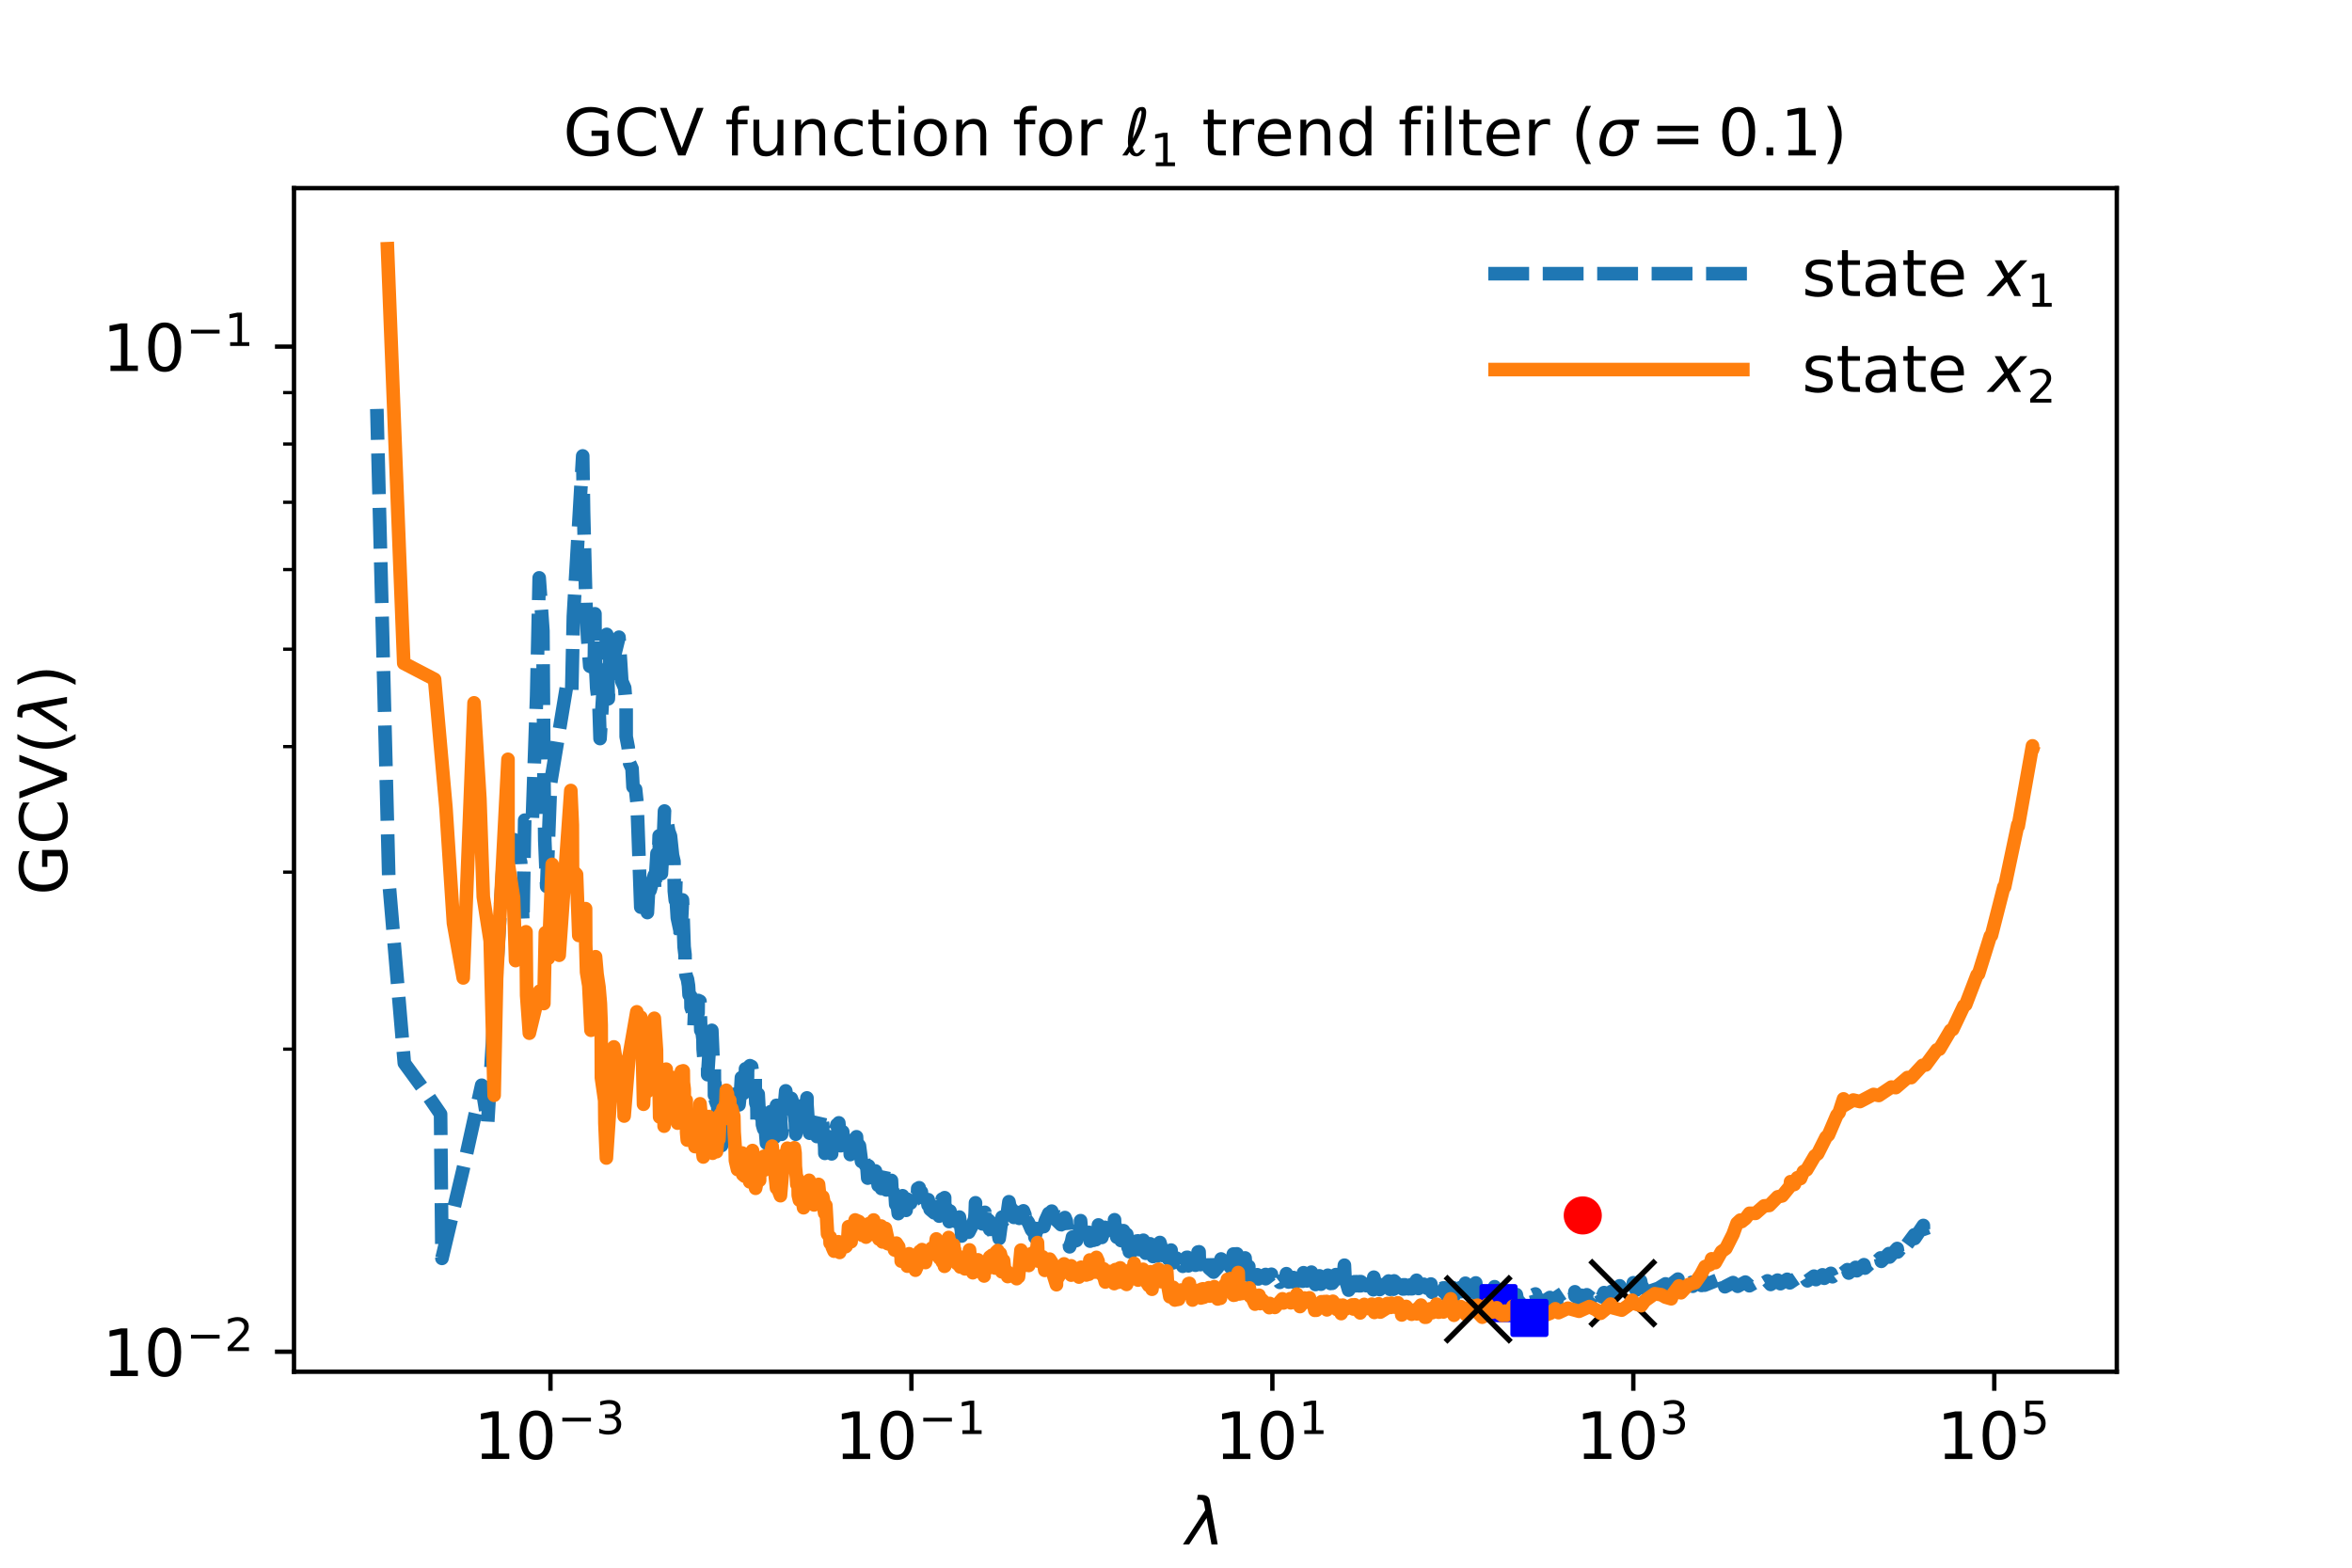 <?xml version="1.0" encoding="utf-8" standalone="no"?>
<!DOCTYPE svg PUBLIC "-//W3C//DTD SVG 1.1//EN"
  "http://www.w3.org/Graphics/SVG/1.1/DTD/svg11.dtd">
<!-- Created with matplotlib (https://matplotlib.org/) -->
<svg height="288pt" version="1.1" viewBox="0 0 432 288" width="432pt" xmlns="http://www.w3.org/2000/svg" xmlns:xlink="http://www.w3.org/1999/xlink">
 <defs>
  <style type="text/css">
*{stroke-linecap:butt;stroke-linejoin:round;}
  </style>
 </defs>
 <g id="figure_1">
  <g id="patch_1">
   <path d="M 0 288 
L 432 288 
L 432 0 
L 0 0 
z
" style="fill:#ffffff;"/>
  </g>
  <g id="axes_1">
   <g id="patch_2">
    <path d="M 54 252 
L 388.8 252 
L 388.8 34.56 
L 54 34.56 
z
" style="fill:#ffffff;"/>
   </g>
   <g id="matplotlib.axis_1">
    <g id="xtick_1">
     <g id="line2d_1">
      <defs>
       <path d="M 0 0 
L 0 3.5 
" id="m8e07aa9af9" style="stroke:#000000;stroke-width:0.8;"/>
      </defs>
      <g>
       <use style="stroke:#000000;stroke-width:0.8;" x="101.107" xlink:href="#m8e07aa9af9" y="252"/>
      </g>
     </g>
     <g id="text_1">
      <!-- $\mathdefault{10^{-3}}$ -->
      <defs>
       <path d="M 12.406 8.297 
L 28.516 8.297 
L 28.516 63.922 
L 10.984 60.406 
L 10.984 69.391 
L 28.422 72.906 
L 38.281 72.906 
L 38.281 8.297 
L 54.391 8.297 
L 54.391 0 
L 12.406 0 
z
" id="DejaVuSans-49"/>
       <path d="M 31.781 66.406 
Q 24.172 66.406 20.328 58.906 
Q 16.5 51.422 16.5 36.375 
Q 16.5 21.391 20.328 13.891 
Q 24.172 6.391 31.781 6.391 
Q 39.453 6.391 43.281 13.891 
Q 47.125 21.391 47.125 36.375 
Q 47.125 51.422 43.281 58.906 
Q 39.453 66.406 31.781 66.406 
z
M 31.781 74.219 
Q 44.047 74.219 50.516 64.516 
Q 56.984 54.828 56.984 36.375 
Q 56.984 17.969 50.516 8.266 
Q 44.047 -1.422 31.781 -1.422 
Q 19.531 -1.422 13.062 8.266 
Q 6.594 17.969 6.594 36.375 
Q 6.594 54.828 13.062 64.516 
Q 19.531 74.219 31.781 74.219 
z
" id="DejaVuSans-48"/>
       <path d="M 10.594 35.5 
L 73.188 35.5 
L 73.188 27.203 
L 10.594 27.203 
z
" id="DejaVuSans-8722"/>
       <path d="M 40.578 39.312 
Q 47.656 37.797 51.625 33 
Q 55.609 28.219 55.609 21.188 
Q 55.609 10.406 48.188 4.484 
Q 40.766 -1.422 27.094 -1.422 
Q 22.516 -1.422 17.656 -0.516 
Q 12.797 0.391 7.625 2.203 
L 7.625 11.719 
Q 11.719 9.328 16.594 8.109 
Q 21.484 6.891 26.812 6.891 
Q 36.078 6.891 40.938 10.547 
Q 45.797 14.203 45.797 21.188 
Q 45.797 27.641 41.281 31.266 
Q 36.766 34.906 28.719 34.906 
L 20.219 34.906 
L 20.219 43.016 
L 29.109 43.016 
Q 36.375 43.016 40.234 45.922 
Q 44.094 48.828 44.094 54.297 
Q 44.094 59.906 40.109 62.906 
Q 36.141 65.922 28.719 65.922 
Q 24.656 65.922 20.016 65.031 
Q 15.375 64.156 9.812 62.312 
L 9.812 71.094 
Q 15.438 72.656 20.344 73.438 
Q 25.25 74.219 29.594 74.219 
Q 40.828 74.219 47.359 69.109 
Q 53.906 64.016 53.906 55.328 
Q 53.906 49.266 50.438 45.094 
Q 46.969 40.922 40.578 39.312 
z
" id="DejaVuSans-51"/>
      </defs>
      <g transform="translate(87.007 268.118)scale(0.12 -0.12)">
       <use transform="translate(0 0.766)" xlink:href="#DejaVuSans-49"/>
       <use transform="translate(63.623 0.766)" xlink:href="#DejaVuSans-48"/>
       <use transform="translate(128.203 39.047)scale(0.7)" xlink:href="#DejaVuSans-8722"/>
       <use transform="translate(186.855 39.047)scale(0.7)" xlink:href="#DejaVuSans-51"/>
      </g>
     </g>
    </g>
    <g id="xtick_2">
     <g id="line2d_2">
      <g>
       <use style="stroke:#000000;stroke-width:0.8;" x="167.404" xlink:href="#m8e07aa9af9" y="252"/>
      </g>
     </g>
     <g id="text_2">
      <!-- $\mathdefault{10^{-1}}$ -->
      <g transform="translate(153.304 268.118)scale(0.12 -0.12)">
       <use transform="translate(0 0.684)" xlink:href="#DejaVuSans-49"/>
       <use transform="translate(63.623 0.684)" xlink:href="#DejaVuSans-48"/>
       <use transform="translate(128.203 38.966)scale(0.7)" xlink:href="#DejaVuSans-8722"/>
       <use transform="translate(186.855 38.966)scale(0.7)" xlink:href="#DejaVuSans-49"/>
      </g>
     </g>
    </g>
    <g id="xtick_3">
     <g id="line2d_3">
      <g>
       <use style="stroke:#000000;stroke-width:0.8;" x="233.701" xlink:href="#m8e07aa9af9" y="252"/>
      </g>
     </g>
     <g id="text_3">
      <!-- $\mathdefault{10^{1}}$ -->
      <g transform="translate(223.141 268.118)scale(0.12 -0.12)">
       <use transform="translate(0 0.684)" xlink:href="#DejaVuSans-49"/>
       <use transform="translate(63.623 0.684)" xlink:href="#DejaVuSans-48"/>
       <use transform="translate(128.203 38.966)scale(0.7)" xlink:href="#DejaVuSans-49"/>
      </g>
     </g>
    </g>
    <g id="xtick_4">
     <g id="line2d_4">
      <g>
       <use style="stroke:#000000;stroke-width:0.8;" x="299.998" xlink:href="#m8e07aa9af9" y="252"/>
      </g>
     </g>
     <g id="text_4">
      <!-- $\mathdefault{10^{3}}$ -->
      <g transform="translate(289.438 268.118)scale(0.12 -0.12)">
       <use transform="translate(0 0.766)" xlink:href="#DejaVuSans-49"/>
       <use transform="translate(63.623 0.766)" xlink:href="#DejaVuSans-48"/>
       <use transform="translate(128.203 39.047)scale(0.7)" xlink:href="#DejaVuSans-51"/>
      </g>
     </g>
    </g>
    <g id="xtick_5">
     <g id="line2d_5">
      <g>
       <use style="stroke:#000000;stroke-width:0.8;" x="366.295" xlink:href="#m8e07aa9af9" y="252"/>
      </g>
     </g>
     <g id="text_5">
      <!-- $\mathdefault{10^{5}}$ -->
      <defs>
       <path d="M 10.797 72.906 
L 49.516 72.906 
L 49.516 64.594 
L 19.828 64.594 
L 19.828 46.734 
Q 21.969 47.469 24.109 47.828 
Q 26.266 48.188 28.422 48.188 
Q 40.625 48.188 47.75 41.5 
Q 54.891 34.812 54.891 23.391 
Q 54.891 11.625 47.562 5.094 
Q 40.234 -1.422 26.906 -1.422 
Q 22.312 -1.422 17.547 -0.641 
Q 12.797 0.141 7.719 1.703 
L 7.719 11.625 
Q 12.109 9.234 16.797 8.062 
Q 21.484 6.891 26.703 6.891 
Q 35.156 6.891 40.078 11.328 
Q 45.016 15.766 45.016 23.391 
Q 45.016 31 40.078 35.438 
Q 35.156 39.891 26.703 39.891 
Q 22.75 39.891 18.812 39.016 
Q 14.891 38.141 10.797 36.281 
z
" id="DejaVuSans-53"/>
      </defs>
      <g transform="translate(355.735 268.118)scale(0.12 -0.12)">
       <use transform="translate(0 0.684)" xlink:href="#DejaVuSans-49"/>
       <use transform="translate(63.623 0.684)" xlink:href="#DejaVuSans-48"/>
       <use transform="translate(128.203 38.966)scale(0.7)" xlink:href="#DejaVuSans-53"/>
      </g>
     </g>
    </g>
    <g id="text_6">
     <!-- $\lambda$ -->
     <defs>
      <path d="M 36.719 67.438 
L 48.828 0 
L 39.312 0 
L 31.844 40.438 
L 5.125 0 
L -4.391 0 
L 29.734 52.438 
L 28.031 62.109 
Q 26.953 68.266 21.734 68.266 
L 17.047 68.266 
L 18.5 75.984 
L 24.219 75.875 
Q 35.203 75.734 36.719 67.438 
z
" id="DejaVuSans-Oblique-955"/>
     </defs>
     <g transform="translate(217.8 283.732)scale(0.12 -0.12)">
      <use transform="translate(0 0.016)" xlink:href="#DejaVuSans-Oblique-955"/>
     </g>
    </g>
   </g>
   <g id="matplotlib.axis_2">
    <g id="ytick_1">
     <g id="line2d_6">
      <defs>
       <path d="M 0 0 
L -3.5 0 
" id="mc811af1ff5" style="stroke:#000000;stroke-width:0.8;"/>
      </defs>
      <g>
       <use style="stroke:#000000;stroke-width:0.8;" x="54" xlink:href="#mc811af1ff5" y="248.325"/>
      </g>
     </g>
     <g id="text_7">
      <!-- $\mathdefault{10^{-2}}$ -->
      <defs>
       <path d="M 19.188 8.297 
L 53.609 8.297 
L 53.609 0 
L 7.328 0 
L 7.328 8.297 
Q 12.938 14.109 22.625 23.891 
Q 32.328 33.688 34.812 36.531 
Q 39.547 41.844 41.422 45.531 
Q 43.312 49.219 43.312 52.781 
Q 43.312 58.594 39.234 62.25 
Q 35.156 65.922 28.609 65.922 
Q 23.969 65.922 18.812 64.312 
Q 13.672 62.703 7.812 59.422 
L 7.812 69.391 
Q 13.766 71.781 18.938 73 
Q 24.125 74.219 28.422 74.219 
Q 39.75 74.219 46.484 68.547 
Q 53.219 62.891 53.219 53.422 
Q 53.219 48.922 51.531 44.891 
Q 49.859 40.875 45.406 35.406 
Q 44.188 33.984 37.641 27.219 
Q 31.109 20.453 19.188 8.297 
z
" id="DejaVuSans-50"/>
      </defs>
      <g transform="translate(18.8 252.884)scale(0.12 -0.12)">
       <use transform="translate(0 0.766)" xlink:href="#DejaVuSans-49"/>
       <use transform="translate(63.623 0.766)" xlink:href="#DejaVuSans-48"/>
       <use transform="translate(128.203 39.047)scale(0.7)" xlink:href="#DejaVuSans-8722"/>
       <use transform="translate(186.855 39.047)scale(0.7)" xlink:href="#DejaVuSans-50"/>
      </g>
     </g>
    </g>
    <g id="ytick_2">
     <g id="line2d_7">
      <g>
       <use style="stroke:#000000;stroke-width:0.8;" x="54" xlink:href="#mc811af1ff5" y="63.676"/>
      </g>
     </g>
     <g id="text_8">
      <!-- $\mathdefault{10^{-1}}$ -->
      <g transform="translate(18.8 68.235)scale(0.12 -0.12)">
       <use transform="translate(0 0.684)" xlink:href="#DejaVuSans-49"/>
       <use transform="translate(63.623 0.684)" xlink:href="#DejaVuSans-48"/>
       <use transform="translate(128.203 38.966)scale(0.7)" xlink:href="#DejaVuSans-8722"/>
       <use transform="translate(186.855 38.966)scale(0.7)" xlink:href="#DejaVuSans-49"/>
      </g>
     </g>
    </g>
    <g id="ytick_3">
     <g id="line2d_8">
      <defs>
       <path d="M 0 0 
L -2 0 
" id="m4fa907493f" style="stroke:#000000;stroke-width:0.6;"/>
      </defs>
      <g>
       <use style="stroke:#000000;stroke-width:0.6;" x="54" xlink:href="#m4fa907493f" y="192.74"/>
      </g>
     </g>
    </g>
    <g id="ytick_4">
     <g id="line2d_9">
      <g>
       <use style="stroke:#000000;stroke-width:0.6;" x="54" xlink:href="#m4fa907493f" y="160.225"/>
      </g>
     </g>
    </g>
    <g id="ytick_5">
     <g id="line2d_10">
      <g>
       <use style="stroke:#000000;stroke-width:0.6;" x="54" xlink:href="#m4fa907493f" y="137.155"/>
      </g>
     </g>
    </g>
    <g id="ytick_6">
     <g id="line2d_11">
      <g>
       <use style="stroke:#000000;stroke-width:0.6;" x="54" xlink:href="#m4fa907493f" y="119.261"/>
      </g>
     </g>
    </g>
    <g id="ytick_7">
     <g id="line2d_12">
      <g>
       <use style="stroke:#000000;stroke-width:0.6;" x="54" xlink:href="#m4fa907493f" y="104.64"/>
      </g>
     </g>
    </g>
    <g id="ytick_8">
     <g id="line2d_13">
      <g>
       <use style="stroke:#000000;stroke-width:0.6;" x="54" xlink:href="#m4fa907493f" y="92.278"/>
      </g>
     </g>
    </g>
    <g id="ytick_9">
     <g id="line2d_14">
      <g>
       <use style="stroke:#000000;stroke-width:0.6;" x="54" xlink:href="#m4fa907493f" y="81.57"/>
      </g>
     </g>
    </g>
    <g id="ytick_10">
     <g id="line2d_15">
      <g>
       <use style="stroke:#000000;stroke-width:0.6;" x="54" xlink:href="#m4fa907493f" y="72.125"/>
      </g>
     </g>
    </g>
    <g id="text_9">
     <!-- GCV($\lambda$) -->
     <defs>
      <path d="M 59.516 10.406 
L 59.516 29.984 
L 43.406 29.984 
L 43.406 38.094 
L 69.281 38.094 
L 69.281 6.781 
Q 63.578 2.734 56.688 0.656 
Q 49.812 -1.422 42 -1.422 
Q 24.906 -1.422 15.25 8.562 
Q 5.609 18.562 5.609 36.375 
Q 5.609 54.25 15.25 64.234 
Q 24.906 74.219 42 74.219 
Q 49.125 74.219 55.547 72.453 
Q 61.969 70.703 67.391 67.281 
L 67.391 56.781 
Q 61.922 61.422 55.766 63.766 
Q 49.609 66.109 42.828 66.109 
Q 29.438 66.109 22.719 58.641 
Q 16.016 51.172 16.016 36.375 
Q 16.016 21.625 22.719 14.156 
Q 29.438 6.688 42.828 6.688 
Q 48.047 6.688 52.141 7.594 
Q 56.25 8.5 59.516 10.406 
z
" id="DejaVuSans-71"/>
      <path d="M 64.406 67.281 
L 64.406 56.891 
Q 59.422 61.531 53.781 63.812 
Q 48.141 66.109 41.797 66.109 
Q 29.297 66.109 22.656 58.469 
Q 16.016 50.828 16.016 36.375 
Q 16.016 21.969 22.656 14.328 
Q 29.297 6.688 41.797 6.688 
Q 48.141 6.688 53.781 8.984 
Q 59.422 11.281 64.406 15.922 
L 64.406 5.609 
Q 59.234 2.094 53.438 0.328 
Q 47.656 -1.422 41.219 -1.422 
Q 24.656 -1.422 15.125 8.703 
Q 5.609 18.844 5.609 36.375 
Q 5.609 53.953 15.125 64.078 
Q 24.656 74.219 41.219 74.219 
Q 47.75 74.219 53.531 72.484 
Q 59.328 70.75 64.406 67.281 
z
" id="DejaVuSans-67"/>
      <path d="M 28.609 0 
L 0.781 72.906 
L 11.078 72.906 
L 34.188 11.531 
L 57.328 72.906 
L 67.578 72.906 
L 39.797 0 
z
" id="DejaVuSans-86"/>
      <path d="M 31 75.875 
Q 24.469 64.656 21.281 53.656 
Q 18.109 42.672 18.109 31.391 
Q 18.109 20.125 21.312 9.062 
Q 24.516 -2 31 -13.188 
L 23.188 -13.188 
Q 15.875 -1.703 12.234 9.375 
Q 8.594 20.453 8.594 31.391 
Q 8.594 42.281 12.203 53.312 
Q 15.828 64.359 23.188 75.875 
z
" id="DejaVuSans-40"/>
      <path d="M 8.016 75.875 
L 15.828 75.875 
Q 23.141 64.359 26.781 53.312 
Q 30.422 42.281 30.422 31.391 
Q 30.422 20.453 26.781 9.375 
Q 23.141 -1.703 15.828 -13.188 
L 8.016 -13.188 
Q 14.5 -2 17.703 9.062 
Q 20.906 20.125 20.906 31.391 
Q 20.906 42.672 17.703 53.656 
Q 14.5 64.656 8.016 75.875 
z
" id="DejaVuSans-41"/>
     </defs>
     <g transform="translate(12.304 164.46)rotate(-90)scale(0.12 -0.12)">
      <use transform="translate(0 0.016)" xlink:href="#DejaVuSans-71"/>
      <use transform="translate(77.49 0.016)" xlink:href="#DejaVuSans-67"/>
      <use transform="translate(147.314 0.016)" xlink:href="#DejaVuSans-86"/>
      <use transform="translate(215.723 0.016)" xlink:href="#DejaVuSans-40"/>
      <use transform="translate(254.736 0.016)" xlink:href="#DejaVuSans-Oblique-955"/>
      <use transform="translate(313.916 0.016)" xlink:href="#DejaVuSans-41"/>
     </g>
    </g>
   </g>
   <g id="line2d_16">
    <path clip-path="url(#p6d8785a634)" d="M 354.182 225.518 
L 353.285 225.844 
L 353.269 225.126 
L 351.663 227.524 
L 351.619 226.841 
L 350.098 228.881 
L 350.027 228.22 
L 348.561 230.002 
L 348.465 229.357 
L 347.052 230.933 
L 346.931 230.298 
L 345.548 231.721 
L 345.403 231.092 
L 344.041 232.394 
L 343.872 231.768 
L 342.546 232.964 
L 342.352 232.339 
L 341.054 233.453 
L 340.834 232.827 
L 339.563 233.874 
L 339.318 233.247 
L 338.076 234.238 
L 337.803 233.608 
L 336.577 234.556 
L 336.276 233.923 
L 335.071 234.835 
L 334.739 234.199 
L 333.545 235.081 
L 333.181 234.441 
L 331.987 235.3 
L 331.587 234.656 
L 330.387 235.496 
L 329.947 234.847 
L 328.74 235.671 
L 328.256 235.018 
L 327.02 235.828 
L 326.486 235.17 
L 325.22 235.969 
L 324.627 235.305 
L 323.328 236.095 
L 322.667 235.426 
L 321.317 236.207 
L 320.573 235.532 
L 319.159 236.306 
L 318.315 235.625 
L 316.817 236.394 
L 316.39 234.952 
L 315.705 235.795 
L 315.687 235.051 
L 313.096 236.095 
L 313.029 235.358 
L 312.527 236.152 
L 311.286 235.524 
L 310.917 236.299 
L 310.803 235.566 
L 308.265 236.47 
L 308.199 234.984 
L 306.132 236.592 
L 305.914 235.861 
L 304.635 236.655 
L 304.002 235.935 
L 303.778 235.286 
L 302.989 236.268 
L 302.572 235.688 
L 301.812 236.632 
L 301.453 236.012 
L 301.331 235.302 
L 301.193 236.101 
L 300.52 236.999 
L 300.163 236.364 
L 300.006 235.659 
L 299.854 236.45 
L 299.292 237.308 
L 298.752 236.711 
L 298.077 237.574 
L 297.58 236.948 
L 297.488 236.216 
L 297.123 237.045 
L 296.621 237.866 
L 295.977 237.254 
L 295.319 238.084 
L 294.626 237.464 
L 294.278 238.251 
L 293.851 237.552 
L 293.125 236.917 
L 293.041 237.684 
L 292.288 238.499 
L 291.456 237.862 
L 291.325 238.623 
L 290.443 237.951 
L 290.228 238.716 
L 289.28 238.067 
L 289.265 237.314 
L 289.257 238.069 
L 288.346 238.868 
L 287.221 237.461 
L 286.005 238.276 
L 285.939 239.03 
L 284.669 238.362 
L 283.52 239.146 
L 282.24 238.459 
L 282.02 237.714 
L 280.292 238.515 
L 279.585 237.786 
L 278.654 238.569 
L 278.507 237.82 
L 278.147 238.58 
L 277.656 239.338 
L 276.879 238.601 
L 276.531 237.855 
L 275.723 237.125 
L 275.415 238.644 
L 275.234 239.397 
L 274.592 238.652 
L 274.515 236.379 
L 274.336 237.146 
L 272.224 237.944 
L 272.187 237.188 
L 271.899 237.951 
L 271.891 237.193 
L 271.498 237.957 
L 271.49 237.199 
L 271.4 237.958 
L 271.205 236.449 
L 271.126 237.212 
L 271.064 235.686 
L 270.882 236.463 
L 270.504 237.23 
L 270.316 236.479 
L 270.303 237.241 
L 270.221 236.483 
L 269.456 237.254 
L 269.236 236.505 
L 269.222 237.267 
L 269.151 235.742 
L 269.075 237.272 
L 268.517 236.519 
L 268.396 237.283 
L 268.303 236.525 
L 268.227 237.287 
L 267.858 236.544 
L 267.526 238.071 
L 267.076 237.333 
L 267.054 238.091 
L 266.91 236.574 
L 266.796 237.34 
L 265.817 238.106 
L 265.381 237.365 
L 265.315 236.605 
L 265.213 237.368 
L 265.055 236.613 
L 263.973 237.383 
L 263.446 236.64 
L 263.032 237.405 
L 262.818 235.886 
L 262.127 236.668 
L 261.514 235.931 
L 260.54 236.716 
L 260.276 235.961 
L 260.18 235.198 
L 259.889 235.979 
L 259.728 236.747 
L 259.395 235.993 
L 259.368 236.759 
L 259.316 235.995 
L 259.206 236.763 
L 259.198 235.997 
L 258.714 236.77 
L 258.022 236.03 
L 257.891 236.797 
L 257.751 236.036 
L 257.667 236.803 
L 257.293 236.043 
L 257.275 236.809 
L 257.06 236.05 
L 257.029 236.816 
L 256.825 236.058 
L 256.06 235.314 
L 255.945 236.851 
L 255.782 236.091 
L 255.31 236.862 
L 255.088 236.102 
L 255.053 235.335 
L 254.299 236.125 
L 254.273 235.357 
L 253.847 236.899 
L 253.752 236.136 
L 253.412 236.905 
L 253.4 236.14 
L 252.493 235.395 
L 252.331 234.63 
L 252.24 236.94 
L 251.923 236.181 
L 251.911 235.412 
L 251.316 236.187 
L 251.255 235.421 
L 250.937 236.193 
L 249.939 235.444 
L 249.921 236.214 
L 249.69 235.451 
L 249.603 236.221 
L 249.167 235.459 
L 248.865 236.231 
L 248.791 235.465 
L 248.697 236.235 
L 248.395 235.469 
L 248.259 234.701 
L 248.109 236.246 
L 247.708 237.014 
L 247.274 235.5 
L 247.043 234.753 
L 246.933 232.425 
L 246.851 233.224 
L 246.782 234.012 
L 246.455 233.271 
L 246.413 234.056 
L 246.17 234.857 
L 245.347 234.159 
L 245.346 234.936 
L 244.692 235.759 
L 244.578 234.997 
L 244.384 235.784 
L 243.986 235.039 
L 243.883 234.273 
L 243.239 235.098 
L 243.18 235.874 
L 243.007 234.34 
L 242.621 235.92 
L 242.419 235.157 
L 242.347 234.387 
L 242.128 235.181 
L 241.622 235.978 
L 241.489 234.436 
L 241.481 235.213 
L 241.356 235.995 
L 241.04 235.247 
L 240.887 234.483 
L 240.869 233.705 
L 240.572 234.51 
L 240.045 235.322 
L 239.894 234.555 
L 239.42 233.812 
L 239.276 235.377 
L 238.983 234.627 
L 238.135 235.436 
L 237.805 234.687 
L 237.659 236.246 
L 237.589 235.475 
L 237.576 234.699 
L 237.374 235.484 
L 236.995 234.735 
L 236.663 235.524 
L 236.297 234.765 
L 236.278 233.986 
L 236.147 234.775 
L 235.062 235.583 
L 234.63 234.832 
L 234.052 235.623 
L 233.631 234.865 
L 233.528 234.091 
L 232.472 234.911 
L 232.456 234.131 
L 231.12 234.954 
L 230.937 234.18 
L 230.101 234.983 
L 230.09 234.203 
L 229.793 233.429 
L 229.788 232.641 
L 229.377 233.443 
L 229.374 232.655 
L 228.959 234.239 
L 228.687 231.095 
L 228.423 231.9 
L 228.28 232.696 
L 228.207 231.907 
L 227.718 232.71 
L 227.704 231.919 
L 227.488 232.715 
L 227.474 231.924 
L 227.204 231.141 
L 227.192 230.343 
L 226.981 231.153 
L 226.945 230.356 
L 226.758 231.961 
L 226.755 231.165 
L 226.743 230.366 
L 226.676 231.965 
L 226.647 230.372 
L 226.627 231.173 
L 226.531 230.378 
L 225.994 232.789 
L 225.977 231.998 
L 225.378 232.811 
L 225.168 233.605 
L 224.793 232.847 
L 224.589 233.64 
L 224.438 232.067 
L 224.278 231.283 
L 224.133 232.087 
L 223.616 232.895 
L 222.894 233.699 
L 222.06 232.98 
L 222.003 230.599 
L 220.635 231.517 
L 220.483 232.324 
L 220.286 231.564 
L 220.244 229.97 
L 220.162 230.787 
L 220.052 230.002 
L 220.027 230.809 
L 219.579 232.438 
L 219.102 231.675 
L 218.835 230.108 
L 218.834 230.913 
L 218.668 231.728 
L 218.279 232.549 
L 218.272 231.753 
L 218.098 230.973 
L 218.045 231.778 
L 217.957 230.988 
L 217.848 231.799 
L 217.249 232.629 
L 216.793 231.877 
L 216.409 232.693 
L 216.094 231.132 
L 215.45 231.999 
L 215.424 231.204 
L 215.128 230.452 
L 215.096 229.65 
L 214.626 230.51 
L 214.622 231.315 
L 214.547 228.902 
L 213.814 230.604 
L 213.607 229.819 
L 213.459 230.64 
L 213.269 229.041 
L 213.044 228.255 
L 212.993 229.077 
L 212.508 230.746 
L 212.503 229.938 
L 212.318 229.164 
L 212.171 229.998 
L 211.788 230.848 
L 211.662 230.057 
L 211.397 229.284 
L 211.257 228.498 
L 210.994 229.352 
L 210.43 230.233 
L 210.426 229.421 
L 210.01 228.659 
L 210.002 227.84 
L 209.93 228.669 
L 209.777 229.504 
L 209.389 228.74 
L 209.25 229.569 
L 209.04 228.773 
L 209.015 227.957 
L 208.83 228.795 
L 208.748 228 
L 208.713 228.827 
L 208.092 228.165 
L 208.019 229.817 
L 207.739 228.253 
L 207.657 229.906 
L 207.442 229.129 
L 207.432 229.947 
L 207.421 229.133 
L 207.28 228.348 
L 207.189 229.184 
L 206.992 227.576 
L 206.966 226.755 
L 206.908 228.419 
L 206.545 227.693 
L 206.363 226.087 
L 206.06 227.855 
L 205.965 227.057 
L 205.899 227.903 
L 205.893 227.076 
L 205.891 226.243 
L 205.811 227.103 
L 205.654 227.973 
L 205.608 227.159 
L 205.425 226.382 
L 205.13 227.291 
L 205.05 225.643 
L 204.73 224.917 
L 204.71 224.08 
L 204.689 224.935 
L 204.631 225.793 
L 204.618 224.955 
L 204.072 225.944 
L 203.791 225.187 
L 203.765 226.037 
L 203.696 225.219 
L 203.055 226.269 
L 202.941 225.474 
L 202.376 227.335 
L 201.773 225.869 
L 201.754 225.031 
L 201.684 226.748 
L 201.502 225.981 
L 201.442 225.164 
L 201.435 226.014 
L 201.299 227.742 
L 201.256 226.919 
L 200.819 227.867 
L 200.729 227.058 
L 200.229 228.013 
L 200.196 227.186 
L 200.044 226.401 
L 200.022 227.248 
L 199.783 226.466 
L 199.761 225.625 
L 198.678 226.732 
L 198.476 224.245 
L 198.464 225.108 
L 198.111 228.617 
L 197.791 227.871 
L 197.785 227.031 
L 197.714 227.894 
L 197.628 227.082 
L 197.607 227.929 
L 197.553 227.103 
L 197.424 227.976 
L 196.988 227.257 
L 196.808 228.14 
L 196.456 229.053 
L 196.326 227.421 
L 196.191 225.803 
L 195.916 225.15 
L 195.863 224.332 
L 195.601 223.675 
L 195.406 224.661 
L 194.883 224.111 
L 194.872 224.982 
L 193.751 223.884 
L 193.531 221.382 
L 193.501 222.286 
L 193.186 223.369 
L 193.175 222.497 
L 192.995 223.477 
L 192.625 222.907 
L 192.014 224.256 
L 191.715 225.345 
L 191.715 224.471 
L 191.505 223.751 
L 191.477 224.65 
L 190.299 226.309 
L 190.088 227.3 
L 189.97 225.633 
L 189.961 226.513 
L 189.464 225.935 
L 188.868 224.551 
L 188.421 223.94 
L 188.342 223.095 
L 188.254 224.04 
L 188.251 223.149 
L 187.973 222.443 
L 187.87 223.409 
L 187.798 222.56 
L 187.544 223.619 
L 187.341 222.851 
L 187.205 223.826 
L 187.018 223.051 
L 186.868 224.928 
L 186.655 223.288 
L 186.418 222.589 
L 186.217 223.651 
L 186.18 222.777 
L 185.464 221.552 
L 185.316 220.767 
L 185.021 222.857 
L 184.791 222.143 
L 184.756 223.084 
L 184.186 224.411 
L 184.056 223.593 
L 183.662 226.561 
L 183.523 227.535 
L 183.091 225.124 
L 182.873 226.154 
L 182.861 227.058 
L 182.4 226.414 
L 182.241 224.694 
L 182.16 225.646 
L 182.031 224.813 
L 181.793 225.86 
L 181.586 224.165 
L 181.353 225.206 
L 181.031 224.473 
L 180.889 222.713 
L 180.76 224.63 
L 180.569 223.833 
L 180.429 224.838 
L 180.188 223.157 
L 179.663 224.388 
L 179.189 221.893 
L 179.175 220.964 
L 179.112 222.888 
L 179.033 223.874 
L 178.602 225.071 
L 177.939 226.373 
L 177.768 225.559 
L 177.322 226.705 
L 177.082 227.729 
L 176.79 226.073 
L 176.62 227.072 
L 176.595 226.166 
L 176.216 223.588 
L 176.111 224.58 
L 175.421 226.729 
L 175.052 225.043 
L 174.647 224.293 
L 174.493 222.476 
L 174.343 223.482 
L 174.342 224.423 
L 174.258 223.516 
L 174.222 222.586 
L 174.099 223.581 
L 173.999 221.727 
L 173.997 222.68 
L 173.757 221.835 
L 173.612 222.848 
L 173.515 220.983 
L 173.51 220.023 
L 173.254 221.129 
L 173.054 220.281 
L 172.96 221.293 
L 172.525 222.455 
L 172.5 223.416 
L 171.929 221.732 
L 171.586 222.811 
L 170.832 222.169 
L 170.483 220.389 
L 170.452 221.371 
L 170.359 220.445 
L 170.164 221.49 
L 169.669 220.723 
L 169.311 219.923 
L 169.243 218.976 
L 169.238 219.96 
L 168.833 219.181 
L 168.825 218.198 
L 168.758 219.217 
L 168.556 218.352 
L 168.521 219.359 
L 167.914 218.713 
L 167.351 219.989 
L 167.264 221.008 
L 166.659 220.309 
L 166.427 222.355 
L 166.323 221.421 
L 165.817 220.64 
L 165.781 219.669 
L 165.727 220.679 
L 165.483 222.73 
L 165.454 221.769 
L 164.988 222.952 
L 164.881 222.025 
L 164.647 221.161 
L 164.527 220.255 
L 164.517 221.248 
L 164.457 220.296 
L 164.409 219.338 
L 164.114 217.595 
L 163.836 218.793 
L 163.739 216.851 
L 163.389 218.134 
L 162.942 217.483 
L 162.791 218.603 
L 162.699 215.619 
L 162.43 214.831 
L 161.921 217.307 
L 161.886 218.35 
L 161.531 217.586 
L 161.504 216.582 
L 161.291 217.764 
L 161.061 214.852 
L 161.045 216.933 
L 161.022 215.918 
L 160.795 215.111 
L 160.758 216.183 
L 160.74 215.163 
L 160.458 216.443 
L 159.904 214.885 
L 159.902 213.836 
L 159.569 215.211 
L 159.54 214.188 
L 159.529 215.25 
L 159.379 216.432 
L 159.232 214.486 
L 158.831 213.84 
L 158.611 213.001 
L 158.558 211.984 
L 158.233 213.379 
L 157.858 210.493 
L 157.38 209.867 
L 157.318 208.833 
L 157.157 211.195 
L 156.855 210.386 
L 156.746 211.576 
L 156.597 210.615 
L 156.431 211.852 
L 156.183 211.003 
L 156.175 212.105 
L 156.084 209.998 
L 156.077 211.108 
L 155.778 210.329 
L 155.337 211.836 
L 154.993 208.848 
L 154.9 210.05 
L 154.789 207.913 
L 154.629 209.177 
L 154.624 210.3 
L 154.549 209.249 
L 154.413 210.483 
L 154.068 206.277 
L 153.933 207.546 
L 153.723 206.607 
L 153.341 208.079 
L 153.304 206.972 
L 152.95 208.431 
L 152.747 211.979 
L 152.052 211.433 
L 152.003 210.348 
L 151.828 209.366 
L 151.662 211.76 
L 151.532 210.737 
L 151.499 211.887 
L 151.478 210.776 
L 151.328 208.618 
L 151.112 207.683 
L 151.109 206.528 
L 150.937 205.549 
L 150.859 204.461 
L 150.502 206.025 
L 150.484 207.211 
L 150.048 208.798 
L 149.649 208.156 
L 149.552 207.113 
L 149.017 206.604 
L 148.802 208.049 
L 148.75 206.957 
L 148.71 208.184 
L 148.447 206.183 
L 148.225 202.9 
L 148.216 201.696 
L 148.045 204.428 
L 148.002 203.317 
L 147.682 202.898 
L 147.29 206.124 
L 146.953 204.358 
L 146.711 203.642 
L 146.637 205.02 
L 146.165 208.371 
L 146.079 206.149 
L 145.709 203.386 
L 145.683 204.696 
L 145.679 203.458 
L 145.585 202.439 
L 145.343 201.783 
L 144.744 201.954 
L 144.463 201.345 
L 144.319 200.398 
L 143.882 205.252 
L 143.556 208.388 
L 143.291 203.932 
L 143.124 203.101 
L 143.111 201.828 
L 142.68 204.227 
L 142.622 203.063 
L 142.621 204.374 
L 142.356 207.588 
L 142.334 208.915 
L 142.234 207.863 
L 141.863 207.44 
L 141.779 205.035 
L 141.709 206.506 
L 141.569 204.209 
L 141.221 207.668 
L 141.097 206.663 
L 140.781 210.013 
L 140.601 207.839 
L 140.26 207.389 
L 140.043 206.609 
L 140.006 205.379 
L 139.833 204.588 
L 139.732 203.563 
L 139.701 205.031 
L 139.584 204.063 
L 139.387 203.36 
L 139.262 201.003 
L 139.205 202.599 
L 139.055 205.879 
L 139.046 204.534 
L 139.02 203.244 
L 138.821 202.635 
L 138.725 200.183 
L 138.712 197.345 
L 138.318 197.648 
L 138.043 195.927 
L 137.748 195.777 
L 137.307 196.231 
L 137.304 197.762 
L 137.163 199.875 
L 137.152 198.415 
L 137.148 196.915 
L 137.061 198.822 
L 136.94 197.837 
L 136.929 196.348 
L 136.912 197.955 
L 136.587 200.851 
L 136.493 199.722 
L 136.205 199.389 
L 136.177 197.964 
L 136.06 200.037 
L 135.738 202.974 
L 135.426 202.763 
L 135.256 201.936 
L 135.151 203.919 
L 134.721 201.042 
L 134.446 205.342 
L 134.266 204.534 
L 134.174 203.368 
L 133.587 207.49 
L 132.698 208.172 
L 132.535 210.452 
L 132.48 209.091 
L 132.105 209.044 
L 131.972 207.984 
L 131.797 202.084 
L 131.669 200.965 
L 131.642 202.798 
L 131.408 202.128 
L 131.318 199.042 
L 131.245 199.373 
L 131.229 201.204 
L 131.199 196.028 
L 130.999 195.258 
L 130.746 189.281 
L 130.38 193.3 
L 130.342 191.627 
L 129.978 197.438 
L 129.973 195.586 
L 129.64 195.59 
L 129.363 195.303 
L 129.145 192.711 
L 129.115 190.906 
L 128.974 189.754 
L 128.718 189.279 
L 128.564 183.94 
L 128.245 183.793 
L 128.22 186.098 
L 128.042 185.04 
L 127.593 185.558 
L 127.477 188.422 
L 127.183 185.772 
L 126.927 185.057 
L 126.89 183.008 
L 126.564 182.758 
L 126.46 181.072 
L 126.272 179.897 
L 126.003 179.186 
L 125.832 177.816 
L 125.824 175.381 
L 125.653 173.934 
L 125.354 165.315 
L 124.999 172.938 
L 124.899 170.917 
L 124.407 168.617 
L 124.154 164.597 
L 124.15 161.74 
L 124.034 165.41 
L 123.857 163.711 
L 123.789 158.238 
L 123.524 157.121 
L 123.152 153.59 
L 122.835 152.728 
L 122.588 151.394 
L 122.238 150.837 
L 122.049 148.991 
L 121.855 154.068 
L 121.483 160.496 
L 121.337 154.867 
L 121.321 158.445 
L 121.115 156.679 
L 121.068 153.544 
L 120.909 158.371 
L 120.674 156.784 
L 120.247 163.728 
L 120.174 160.804 
L 119.401 163.576 
L 119.27 160.986 
L 118.91 167.645 
L 118.889 164.133 
L 117.692 166.657 
L 117.127 150.732 
L 116.993 147.403 
L 116.739 144.999 
L 116.265 144.565 
L 116.093 141.2 
L 115.643 140.207 
L 115.386 137.303 
L 115.011 135.317 
L 115.006 129.729 
L 114.737 126.363 
L 114.207 125.146 
L 113.692 117.057 
L 112.386 122.395 
L 112.088 118.021 
L 111.733 128.374 
L 111.444 116.541 
L 110.213 135.683 
L 110.031 130.005 
L 109.597 126.4 
L 109.324 120.932 
L 109.275 112.758 
L 109.145 122.745 
L 108.326 122.385 
L 107.935 117.309 
L 107.615 110.931 
L 107.187 93.99 
L 107.029 83.756 
L 105.313 113.239 
L 104.999 127.484 
L 104.04 126.247 
L 101.132 143.851 
L 100.409 162.844 
L 100.065 154.431 
L 99.91 143.154 
L 99.72 115.908 
L 99.035 106.153 
L 98.564 127.944 
L 97.742 151.632 
L 96.374 150.67 
L 96.039 169.422 
L 95.633 158.367 
L 94.438 154.266 
L 92.571 155.582 
L 89.577 206.262 
L 88.468 199.361 
L 85.023 214.951 
L 81.176 231.18 
L 80.923 204.671 
L 77.999 200.404 
L 74.264 195.302 
L 71.421 161.827 
L 69.218 75.126 
L 69.218 75.126 
" style="fill:none;stroke:#1f77b4;stroke-dasharray:7.5,2.5;stroke-dashoffset:0;stroke-width:2.5;"/>
   </g>
   <g id="line2d_17">
    <defs>
     <path d="M -6 6 
L 6 -6 
M -6 -6 
L 6 6 
" id="m546437e5ee" style="stroke:#000000;"/>
    </defs>
    <g clip-path="url(#p6d8785a634)">
     <use style="stroke:#000000;" x="298.077" xlink:href="#m546437e5ee" y="237.574"/>
    </g>
   </g>
   <g id="line2d_18">
    <defs>
     <path d="M -3 3 
L 3 3 
L 3 -3 
L -3 -3 
z
" id="m56352dd329" style="stroke:#0000ff;stroke-linejoin:miter;"/>
    </defs>
    <g clip-path="url(#p6d8785a634)">
     <use style="fill:#0000ff;stroke:#0000ff;stroke-linejoin:miter;" x="275.234" xlink:href="#m56352dd329" y="239.397"/>
    </g>
   </g>
   <g id="line2d_19">
    <defs>
     <path d="M 0 3 
C 0.796 3 1.559 2.684 2.121 2.121 
C 2.684 1.559 3 0.796 3 0 
C 3 -0.796 2.684 -1.559 2.121 -2.121 
C 1.559 -2.684 0.796 -3 0 -3 
C -0.796 -3 -1.559 -2.684 -2.121 -2.121 
C -2.684 -1.559 -3 -0.796 -3 0 
C -3 0.796 -2.684 1.559 -2.121 2.121 
C -1.559 2.684 -0.796 3 0 3 
z
" id="mfcb92cde7e" style="stroke:#ff0000;"/>
    </defs>
    <g clip-path="url(#p6d8785a634)">
     <use style="fill:#ff0000;stroke:#ff0000;" x="0" xlink:href="#mfcb92cde7e" y="0"/>
    </g>
   </g>
   <g id="line2d_20">
    <path clip-path="url(#p6d8785a634)" d="M 373.582 136.918 
L 373.32 137.715 
L 373.313 137.019 
L 370.694 151.795 
L 370.617 151.501 
L 368.192 162.979 
L 368.051 162.937 
L 365.772 171.867 
L 365.571 171.97 
L 363.4 178.942 
L 363.138 179.113 
L 361.04 184.592 
L 360.715 184.78 
L 358.659 189.117 
L 358.266 189.284 
L 356.222 192.746 
L 355.753 192.866 
L 353.696 195.652 
L 353.137 195.707 
L 351.038 197.97 
L 350.371 197.949 
L 348.195 199.81 
L 347.394 199.704 
L 345.092 201.254 
L 344.114 201.059 
L 341.623 202.37 
L 340.398 202.083 
L 338.733 203.074 
L 338.609 202.61 
L 338.604 201.876 
L 337.784 204.408 
L 337.388 204.873 
L 335.843 208.492 
L 335.386 208.93 
L 333.864 211.965 
L 333.339 212.355 
L 331.832 214.91 
L 331.232 215.237 
L 330.708 216.51 
L 330.133 216.357 
L 329.576 217.594 
L 328.923 217.772 
L 328.88 217.084 
L 328.805 217.9 
L 327.338 219.698 
L 326.516 219.871 
L 324.974 221.454 
L 324.021 221.534 
L 322.453 222.906 
L 321.337 222.89 
L 320.597 223.86 
L 319.898 224.421 
L 319.655 224.142 
L 319.044 224.714 
L 318.315 226.733 
L 316.994 229.355 
L 316.194 229.929 
L 315.05 231.965 
L 314.817 231.482 
L 314.384 231.254 
L 314.074 232.338 
L 313.182 232.682 
L 312.413 234.129 
L 311.344 235.66 
L 310.155 235.984 
L 308.747 237.499 
L 308.631 236.812 
L 308.388 236.235 
L 307.286 237.719 
L 306.96 238.603 
L 305.899 238.294 
L 305.131 237.857 
L 303.917 237.671 
L 302.105 238.97 
L 301.446 239.877 
L 300.265 239.484 
L 299.784 238.863 
L 299.19 239.732 
L 297.866 240.686 
L 296.241 240.255 
L 295.827 239.574 
L 295.02 240.419 
L 294.002 241.264 
L 293.156 240.623 
L 291.932 240.026 
L 290.031 240.897 
L 287.985 240.33 
L 286.261 241.15 
L 285.668 240.434 
L 284.775 241.238 
L 282.645 242.078 
L 282.226 241.342 
L 280.917 242.116 
L 278.989 241.435 
L 278.042 240.71 
L 277.871 239.976 
L 277.726 241.515 
L 277.036 240.831 
L 276.628 241.61 
L 276.437 240.862 
L 275.928 241.645 
L 275.062 240.99 
L 274.921 240.246 
L 274.11 241.046 
L 273.952 240.3 
L 273.875 241.065 
L 273.459 240.353 
L 273.232 239.637 
L 272.86 240.437 
L 272.773 241.206 
L 272.25 241.982 
L 271.577 241.274 
L 271.377 239.778 
L 271.367 240.544 
L 271.306 239.79 
L 270.41 240.626 
L 270.275 239.884 
L 269.4 241.465 
L 269.286 240.714 
L 269.243 241.477 
L 268.661 240.754 
L 268.339 240.038 
L 267.668 240.848 
L 267.663 240.083 
L 267.529 240.856 
L 267.059 241.627 
L 266.89 240.117 
L 266.862 240.884 
L 266.527 240.138 
L 266.463 238.606 
L 266.019 239.447 
L 265.827 240.227 
L 265.128 241.025 
L 265.097 240.264 
L 264.31 241.06 
L 264.199 241.066 
L 264.173 240.302 
L 263.858 239.578 
L 263.731 240.36 
L 263.062 241.151 
L 262.666 240.438 
L 262.07 241.222 
L 261.937 241.986 
L 261.763 240.465 
L 261.743 241.232 
L 261.719 241.994 
L 261.663 240.469 
L 261.267 241.26 
L 261.249 240.496 
L 261.238 241.262 
L 261.15 240.507 
L 260.989 239.758 
L 260.276 240.606 
L 260.238 241.374 
L 259.798 240.651 
L 259.28 241.443 
L 258.404 240.758 
L 258.274 240.004 
L 257.623 240.802 
L 257.461 241.574 
L 257.291 240.052 
L 256.753 239.339 
L 256.188 240.136 
L 255.567 239.404 
L 255.431 240.182 
L 254.801 239.472 
L 254.8 240.245 
L 253.52 241.048 
L 253.259 240.288 
L 253.21 239.521 
L 253.131 240.301 
L 252.433 241.106 
L 252.034 240.36 
L 251.946 239.592 
L 250.99 240.391 
L 250.575 239.635 
L 249.99 240.427 
L 249.838 241.198 
L 249.191 240.453 
L 248.829 239.696 
L 248.583 240.479 
L 248.373 239.722 
L 247.084 240.515 
L 246.634 239.77 
L 246.422 240.553 
L 246.339 241.323 
L 246.104 240.56 
L 246.074 239.791 
L 245.572 240.577 
L 244.847 239.827 
L 244.816 239.055 
L 243.982 239.856 
L 243.717 240.634 
L 243.662 239.089 
L 243.53 239.87 
L 243.232 239.113 
L 243.043 239.9 
L 242.716 239.143 
L 242.389 239.927 
L 241.783 240.709 
L 241.653 239.945 
L 241.487 240.72 
L 241.362 239.95 
L 240.609 239.192 
L 240.51 238.416 
L 239.678 239.222 
L 239.581 238.454 
L 239.365 239.24 
L 238.776 240.032 
L 238.741 239.258 
L 238.349 238.518 
L 238.21 237.748 
L 238.176 238.535 
L 237.091 239.342 
L 236.997 238.564 
L 235.748 239.37 
L 235.552 238.605 
L 234.157 240.185 
L 233.209 239.452 
L 233.14 240.23 
L 232.502 239.463 
L 231.719 238.699 
L 231.466 239.484 
L 231.46 238.704 
L 231.246 237.946 
L 230.515 238.804 
L 230.508 239.585 
L 229.842 238.113 
L 229.714 237.347 
L 229.614 238.148 
L 229.475 236.598 
L 228.995 237.476 
L 228.941 236.701 
L 228.145 237.63 
L 228.041 236.857 
L 227.656 237.71 
L 227.492 236.15 
L 227.424 233.776 
L 227.394 235.402 
L 226.991 236.291 
L 226.833 237.908 
L 226.747 237.134 
L 226.579 237.952 
L 226.309 236.418 
L 226.085 234.873 
L 225.479 235.819 
L 225.443 235.026 
L 225.382 235.846 
L 225.235 236.675 
L 225.039 235.944 
L 224.857 236.78 
L 224.456 237.651 
L 224.288 236.905 
L 224.167 238.511 
L 223.981 237.785 
L 223.941 237.005 
L 223.651 238.637 
L 223.643 237.846 
L 223.5 237.091 
L 223.159 237.944 
L 223.034 236.375 
L 222.706 237.235 
L 222.184 238.109 
L 222.021 236.565 
L 221.719 237.446 
L 221.129 238.316 
L 221.12 237.522 
L 220.95 236.767 
L 220.874 238.379 
L 220.798 237.602 
L 220.706 236.832 
L 220.57 238.457 
L 220.56 237.663 
L 220.222 237.024 
L 220.035 237.86 
L 219.93 237.085 
L 219.905 237.889 
L 219.801 237.113 
L 219.494 237.967 
L 219.037 238.833 
L 218.849 237.276 
L 218.757 238.092 
L 218.462 235.768 
L 218.328 236.617 
L 218.304 235.82 
L 218.257 236.643 
L 218.007 237.508 
L 216.924 236.991 
L 216.596 237.858 
L 216.488 238.688 
L 216.384 237.918 
L 216.18 238.75 
L 215.872 238.013 
L 215.786 238.826 
L 215.469 236.483 
L 215.049 237.4 
L 214.864 238.23 
L 214.449 235.901 
L 214.309 233.494 
L 214.063 234.4 
L 213.997 235.237 
L 213.857 233.644 
L 213.741 234.509 
L 213.5 235.391 
L 213.491 234.574 
L 213.239 235.457 
L 212.838 233.165 
L 212.678 234.075 
L 212.602 233.286 
L 212.418 234.204 
L 212.412 233.379 
L 212.368 235.049 
L 211.661 236.023 
L 211.592 236.854 
L 211.344 233.63 
L 211.326 234.464 
L 211.293 235.297 
L 210.986 236.176 
L 210.539 235.462 
L 210.412 234.668 
L 210.1 233.946 
L 209.944 233.177 
L 209.632 234.112 
L 209.315 233.415 
L 209.274 234.265 
L 209.026 235.168 
L 208.809 233.583 
L 208.583 234.48 
L 208.546 233.658 
L 208.335 232.91 
L 208.314 232.079 
L 208.172 232.993 
L 207.899 233.942 
L 207.667 233.252 
L 207.611 234.113 
L 206.928 235.96 
L 206.016 235.354 
L 205.761 232.918 
L 205.641 232.965 
L 205.427 234.723 
L 205.344 235.576 
L 205.206 234.788 
L 204.954 234.043 
L 204.871 233.234 
L 204.654 235.812 
L 204.65 234.979 
L 204.453 234.205 
L 203.902 233.584 
L 203.234 234.624 
L 203.231 233.783 
L 203.02 235.521 
L 202.814 234.739 
L 202.709 233.1 
L 202.7 233.949 
L 202.56 233.159 
L 202.29 234.078 
L 201.756 233.377 
L 201.694 231.694 
L 201.389 230.992 
L 201.134 232.827 
L 201.096 233.693 
L 200.928 232.913 
L 200.872 232.083 
L 200.688 233.001 
L 200.262 232.3 
L 200.237 233.163 
L 200.18 232.326 
L 200.174 231.468 
L 200.129 233.199 
L 200.01 234.089 
L 199.987 233.246 
L 199.765 232.466 
L 199.515 234.232 
L 199.41 233.406 
L 198.57 232.803 
L 198.178 234.614 
L 197.803 233.86 
L 197.73 233.057 
L 197.698 233.921 
L 196.837 233.376 
L 196.742 234.256 
L 196.742 233.401 
L 196.738 232.543 
L 195.947 233.712 
L 195.525 233.013 
L 195.439 232.185 
L 195.295 233.102 
L 194.052 235.163 
L 194.046 236.015 
L 193.551 234.435 
L 193.55 233.575 
L 193.228 231.984 
L 192.791 231.311 
L 192.465 232.304 
L 192.4 231.466 
L 191.985 232.489 
L 191.9 233.381 
L 191.495 230.882 
L 191.487 231.768 
L 190.697 231.684 
L 190.557 228.266 
L 190.461 229.265 
L 189.497 231.106 
L 189.378 230.325 
L 189.057 231.508 
L 188.956 232.482 
L 188.351 231.425 
L 188.233 232.448 
L 188.07 230.848 
L 188.037 231.784 
L 187.768 231.185 
L 187.522 229.656 
L 187.077 234.582 
L 186.908 233.855 
L 186.734 234.907 
L 186.666 234.082 
L 185.09 234.519 
L 185.038 233.664 
L 184.515 233.194 
L 184.326 231.544 
L 184.32 232.464 
L 184.006 233.649 
L 183.927 231.899 
L 183.904 231.004 
L 183.72 230.267 
L 183.506 231.375 
L 183.266 229.733 
L 183.178 230.743 
L 183.017 229.964 
L 182.788 231.085 
L 182.758 232.951 
L 182.691 232.083 
L 182.282 231.477 
L 182.233 230.584 
L 182.015 231.676 
L 181.944 230.8 
L 181.862 231.79 
L 181.789 230.921 
L 181.747 231.882 
L 181.557 232.933 
L 181.463 232.076 
L 181.372 233.063 
L 180.979 232.418 
L 180.842 233.434 
L 180.789 232.547 
L 180.763 233.489 
L 180.755 234.413 
L 180.554 233.623 
L 180.22 232.913 
L 180.022 232.12 
L 179.776 233.212 
L 179.629 231.444 
L 179.063 232.694 
L 178.998 233.655 
L 178.807 232.829 
L 178.684 233.817 
L 178.431 232.111 
L 178.236 231.331 
L 178.071 229.614 
L 178 230.643 
L 177.239 233.105 
L 176.71 231.615 
L 176.375 232.76 
L 176.305 230.902 
L 175.792 232.143 
L 175.657 231.269 
L 175.347 230.498 
L 175.333 229.545 
L 175.293 230.534 
L 175.165 228.692 
L 175.134 229.679 
L 175.114 230.654 
L 174.732 229.933 
L 174.692 230.918 
L 174.525 229.088 
L 174.266 228.304 
L 174.249 227.337 
L 174.133 228.402 
L 173.727 229.613 
L 173.542 232.595 
L 173.469 231.678 
L 173.468 232.636 
L 173.326 231.746 
L 173.321 230.786 
L 173.091 231.864 
L 172.737 230.116 
L 172.577 231.161 
L 172.191 230.371 
L 171.977 227.603 
L 171.677 229.806 
L 171.119 229.305 
L 170.585 230.649 
L 170.477 229.74 
L 169.986 231.941 
L 169.726 230.201 
L 169.677 231.225 
L 169.349 230.541 
L 169.338 229.564 
L 169.128 230.716 
L 168.947 229.879 
L 168.732 232.009 
L 168.145 233.35 
L 167.695 231.685 
L 167.691 232.669 
L 167.05 231.249 
L 166.981 230.326 
L 166.65 232.611 
L 166.562 231.708 
L 165.837 231.411 
L 165.68 230.566 
L 165.528 231.686 
L 165.504 230.706 
L 165.137 229.999 
L 165.071 229.04 
L 164.638 228.376 
L 164.305 229.64 
L 164.101 228.769 
L 163.025 228.463 
L 163.015 227.439 
L 162.634 225.664 
L 162.458 227.881 
L 162.301 226.963 
L 162.086 228.16 
L 161.832 225.227 
L 161.434 227.632 
L 161.073 226.851 
L 160.608 226.124 
L 160.606 225.067 
L 160.465 224.12 
L 160.313 226.352 
L 160.095 225.46 
L 160.06 226.544 
L 159.879 225.629 
L 159.594 226.889 
L 159.501 224.834 
L 159.097 226.196 
L 159.068 227.275 
L 158.974 226.286 
L 158.78 225.438 
L 158.362 226.935 
L 158.208 224.974 
L 158.081 226.191 
L 157.821 225.42 
L 157.761 224.411 
L 157.075 224.115 
L 156.395 226.983 
L 156.326 228.121 
L 156.1 226.188 
L 155.852 225.346 
L 155.715 227.632 
L 155.42 228.951 
L 155.392 227.902 
L 155.32 229.033 
L 154.782 228.508 
L 154.225 230.089 
L 154.213 229.027 
L 154.013 228.123 
L 153.192 229.858 
L 152.854 229.088 
L 152.762 228.091 
L 152.493 227.26 
L 152.468 228.377 
L 152.43 227.317 
L 151.997 226.694 
L 151.69 221.443 
L 151.46 222.877 
L 151.329 221.899 
L 151.308 220.777 
L 151.127 219.863 
L 151.083 221.076 
L 150.554 219.589 
L 150.349 217.585 
L 150.29 220.045 
L 150.19 219.039 
L 150.053 220.434 
L 149.645 218.781 
L 149.515 221.36 
L 149.285 220.57 
L 149.065 218.555 
L 148.963 219.903 
L 148.863 218.863 
L 148.824 220.113 
L 148.753 219.027 
L 148.612 216.828 
L 148.385 218.364 
L 148.319 217.253 
L 148.26 218.552 
L 147.682 220.562 
L 147.588 221.877 
L 147.452 220.861 
L 147.43 219.687 
L 147.251 218.713 
L 147.205 217.556 
L 146.853 219.233 
L 146.828 220.473 
L 146.616 219.57 
L 146.584 217.167 
L 146.376 216.276 
L 146.345 217.563 
L 146.286 216.425 
L 146.089 214.269 
L 146.036 211.836 
L 145.899 210.854 
L 145.873 213.474 
L 145.786 212.383 
L 145.781 211.107 
L 145.46 213.076 
L 145.008 212.74 
L 144.983 211.495 
L 144.618 210.936 
L 144.238 212.981 
L 143.992 212.155 
L 143.35 219.663 
L 142.739 218.052 
L 142.662 216.9 
L 142.618 218.266 
L 141.822 210.553 
L 141.343 212.923 
L 141.075 212.173 
L 140.962 213.764 
L 140.944 212.447 
L 140.797 214.106 
L 140.484 213.413 
L 140.386 214.971 
L 140.312 212.418 
L 139.534 215.46 
L 139.521 216.839 
L 139.335 215.87 
L 139.304 214.569 
L 139.234 216.076 
L 138.785 218.305 
L 138.457 216.255 
L 138.217 211.364 
L 138.128 214.454 
L 138.013 213.41 
L 137.9 216.539 
L 137.728 215.669 
L 137.706 217.121 
L 137.622 215.979 
L 137.621 214.581 
L 137.432 213.842 
L 137.362 215.501 
L 137.078 213.685 
L 137.016 215.323 
L 136.979 214.025 
L 136.778 216.082 
L 136.422 215.784 
L 136.311 211.811 
L 135.863 211.981 
L 135.461 214.855 
L 135.075 213.198 
L 135.011 210.412 
L 134.847 207.972 
L 134.785 205.087 
L 134.391 203.601 
L 134.072 203.567 
L 134.035 202.119 
L 133.689 202.249 
L 133.616 200.948 
L 133.437 203.523 
L 133.409 200.293 
L 133.335 202.386 
L 133.297 204.261 
L 133.268 202.736 
L 133.057 205.538 
L 133.046 203.917 
L 132.785 203.67 
L 132.737 205.624 
L 132.695 204.156 
L 132.263 204.76 
L 132.05 209.279 
L 131.946 208.141 
L 131.611 211.578 
L 131.337 211.293 
L 131.276 208.169 
L 130.894 211.862 
L 130.717 211.069 
L 130.57 206.55 
L 130.491 206.989 
L 130.283 206.349 
L 130.18 205.113 
L 129.171 212.552 
L 128.892 210.453 
L 128.689 204.04 
L 128.582 202.777 
L 128.46 207.472 
L 128.274 206.725 
L 128.181 205.352 
L 128.049 210.093 
L 127.649 210.642 
L 127.48 209.723 
L 127.204 209.452 
L 127.152 207.756 
L 126.988 206.76 
L 126.234 209.448 
L 126.112 208.102 
L 126.039 202.116 
L 125.691 202.22 
L 125.673 200.095 
L 125.523 198.835 
L 125.497 196.72 
L 125.157 196.816 
L 125.105 199.522 
L 124.676 204.82 
L 124.523 203.567 
L 124.455 206.334 
L 124.255 205.386 
L 124.255 203.045 
L 123.982 202.632 
L 123.752 201.868 
L 123.752 199.423 
L 123.614 197.949 
L 123.551 200.887 
L 123.431 199.274 
L 123.395 202.013 
L 122.778 203.877 
L 122.765 201.443 
L 122.632 204.883 
L 122.48 203.403 
L 122.363 196.414 
L 122.067 201.13 
L 121.981 206.889 
L 121.949 204.549 
L 121.708 203.679 
L 121.674 201.282 
L 121.583 204.61 
L 121.41 203.26 
L 121.331 201.169 
L 121.157 205.204 
L 121.069 200.443 
L 120.798 199.843 
L 120.626 198.386 
L 120.582 192.904 
L 120.182 187.067 
L 119.792 193.356 
L 119.76 190.501 
L 119.52 189.292 
L 119.399 193.448 
L 118.896 200.533 
L 118.49 197.426 
L 118.198 202.864 
L 117.956 191.736 
L 117.753 189.97 
L 117.703 186.866 
L 117.669 190.667 
L 117.635 187.441 
L 117.076 188.609 
L 116.965 185.882 
L 115.548 194.023 
L 114.638 205.032 
L 114.562 201.862 
L 114.302 200.104 
L 114.273 196.383 
L 113.899 195.344 
L 113.435 195.05 
L 113.042 194.158 
L 112.753 192.323 
L 111.377 212.743 
L 111.103 206.348 
L 111.062 202.185 
L 110.462 197.994 
L 110.423 188.31 
L 110.277 184.363 
L 110.019 181.328 
L 109.668 178.956 
L 109.386 175.759 
L 108.548 189.27 
L 108.144 181.067 
L 107.734 178.594 
L 107.584 173.493 
L 107.557 166.927 
L 106.307 171.859 
L 105.896 160.639 
L 105.158 159.865 
L 105.123 151.556 
L 104.843 145.22 
L 102.705 175.489 
L 102.105 172.125 
L 101.924 164.172 
L 101.427 158.791 
L 100.725 176.034 
L 100.163 171.349 
L 99.895 184.361 
L 99.101 182.091 
L 97.228 189.809 
L 96.729 182.858 
L 96.612 171.179 
L 94.693 176.469 
L 94.323 164.938 
L 93.31 158.345 
L 93.306 139.489 
L 91.216 179.763 
L 90.761 201.216 
L 90.031 172.849 
L 88.767 164.753 
L 88.145 146.723 
L 87.07 129.117 
L 85.081 179.658 
L 83.286 169.589 
L 81.91 148.378 
L 79.82 124.796 
L 74.158 121.848 
L 71.122 44.444 
L 71.122 44.444 
" style="fill:none;stroke:#ff7f0e;stroke-dasharray:2500,2.5;stroke-dashoffset:0;stroke-width:2.5;"/>
   </g>
   <g id="line2d_21">
    <g clip-path="url(#p6d8785a634)">
     <use style="stroke:#000000;" x="271.496" xlink:href="#m546437e5ee" y="240.52"/>
    </g>
   </g>
   <g id="line2d_22">
    <g clip-path="url(#p6d8785a634)">
     <use style="fill:#0000ff;stroke:#0000ff;stroke-linejoin:miter;" x="280.917" xlink:href="#m56352dd329" y="242.116"/>
    </g>
   </g>
   <g id="line2d_23">
    <g clip-path="url(#p6d8785a634)">
     <use style="fill:#ff0000;stroke:#ff0000;" x="290.712" xlink:href="#mfcb92cde7e" y="223.288"/>
    </g>
   </g>
   <g id="patch_3">
    <path d="M 54 252 
L 54 34.56 
" style="fill:none;stroke:#000000;stroke-linecap:square;stroke-linejoin:miter;stroke-width:0.8;"/>
   </g>
   <g id="patch_4">
    <path d="M 388.8 252 
L 388.8 34.56 
" style="fill:none;stroke:#000000;stroke-linecap:square;stroke-linejoin:miter;stroke-width:0.8;"/>
   </g>
   <g id="patch_5">
    <path d="M 54 252 
L 388.8 252 
" style="fill:none;stroke:#000000;stroke-linecap:square;stroke-linejoin:miter;stroke-width:0.8;"/>
   </g>
   <g id="patch_6">
    <path d="M 54 34.56 
L 388.8 34.56 
" style="fill:none;stroke:#000000;stroke-linecap:square;stroke-linejoin:miter;stroke-width:0.8;"/>
   </g>
   <g id="text_10">
    <!-- GCV function for $\ell_1$ trend filter ($\sigma = 0.1$) -->
    <defs>
     <path id="DejaVuSans-32"/>
     <path d="M 37.109 75.984 
L 37.109 68.5 
L 28.516 68.5 
Q 23.688 68.5 21.797 66.547 
Q 19.922 64.594 19.922 59.516 
L 19.922 54.688 
L 34.719 54.688 
L 34.719 47.703 
L 19.922 47.703 
L 19.922 0 
L 10.891 0 
L 10.891 47.703 
L 2.297 47.703 
L 2.297 54.688 
L 10.891 54.688 
L 10.891 58.5 
Q 10.891 67.625 15.141 71.797 
Q 19.391 75.984 28.609 75.984 
z
" id="DejaVuSans-102"/>
     <path d="M 8.5 21.578 
L 8.5 54.688 
L 17.484 54.688 
L 17.484 21.922 
Q 17.484 14.156 20.5 10.266 
Q 23.531 6.391 29.594 6.391 
Q 36.859 6.391 41.078 11.031 
Q 45.312 15.672 45.312 23.688 
L 45.312 54.688 
L 54.297 54.688 
L 54.297 0 
L 45.312 0 
L 45.312 8.406 
Q 42.047 3.422 37.719 1 
Q 33.406 -1.422 27.688 -1.422 
Q 18.266 -1.422 13.375 4.438 
Q 8.5 10.297 8.5 21.578 
z
M 31.109 56 
z
" id="DejaVuSans-117"/>
     <path d="M 54.891 33.016 
L 54.891 0 
L 45.906 0 
L 45.906 32.719 
Q 45.906 40.484 42.875 44.328 
Q 39.844 48.188 33.797 48.188 
Q 26.516 48.188 22.312 43.547 
Q 18.109 38.922 18.109 30.906 
L 18.109 0 
L 9.078 0 
L 9.078 54.688 
L 18.109 54.688 
L 18.109 46.188 
Q 21.344 51.125 25.703 53.562 
Q 30.078 56 35.797 56 
Q 45.219 56 50.047 50.172 
Q 54.891 44.344 54.891 33.016 
z
" id="DejaVuSans-110"/>
     <path d="M 48.781 52.594 
L 48.781 44.188 
Q 44.969 46.297 41.141 47.344 
Q 37.312 48.391 33.406 48.391 
Q 24.656 48.391 19.812 42.844 
Q 14.984 37.312 14.984 27.297 
Q 14.984 17.281 19.812 11.734 
Q 24.656 6.203 33.406 6.203 
Q 37.312 6.203 41.141 7.25 
Q 44.969 8.297 48.781 10.406 
L 48.781 2.094 
Q 45.016 0.344 40.984 -0.531 
Q 36.969 -1.422 32.422 -1.422 
Q 20.062 -1.422 12.781 6.344 
Q 5.516 14.109 5.516 27.297 
Q 5.516 40.672 12.859 48.328 
Q 20.219 56 33.016 56 
Q 37.156 56 41.109 55.141 
Q 45.062 54.297 48.781 52.594 
z
" id="DejaVuSans-99"/>
     <path d="M 18.312 70.219 
L 18.312 54.688 
L 36.812 54.688 
L 36.812 47.703 
L 18.312 47.703 
L 18.312 18.016 
Q 18.312 11.328 20.141 9.422 
Q 21.969 7.516 27.594 7.516 
L 36.812 7.516 
L 36.812 0 
L 27.594 0 
Q 17.188 0 13.234 3.875 
Q 9.281 7.766 9.281 18.016 
L 9.281 47.703 
L 2.688 47.703 
L 2.688 54.688 
L 9.281 54.688 
L 9.281 70.219 
z
" id="DejaVuSans-116"/>
     <path d="M 9.422 54.688 
L 18.406 54.688 
L 18.406 0 
L 9.422 0 
z
M 9.422 75.984 
L 18.406 75.984 
L 18.406 64.594 
L 9.422 64.594 
z
" id="DejaVuSans-105"/>
     <path d="M 30.609 48.391 
Q 23.391 48.391 19.188 42.75 
Q 14.984 37.109 14.984 27.297 
Q 14.984 17.484 19.156 11.844 
Q 23.344 6.203 30.609 6.203 
Q 37.797 6.203 41.984 11.859 
Q 46.188 17.531 46.188 27.297 
Q 46.188 37.016 41.984 42.703 
Q 37.797 48.391 30.609 48.391 
z
M 30.609 56 
Q 42.328 56 49.016 48.375 
Q 55.719 40.766 55.719 27.297 
Q 55.719 13.875 49.016 6.219 
Q 42.328 -1.422 30.609 -1.422 
Q 18.844 -1.422 12.172 6.219 
Q 5.516 13.875 5.516 27.297 
Q 5.516 40.766 12.172 48.375 
Q 18.844 56 30.609 56 
z
" id="DejaVuSans-111"/>
     <path d="M 41.109 46.297 
Q 39.594 47.172 37.812 47.578 
Q 36.031 48 33.891 48 
Q 26.266 48 22.188 43.047 
Q 18.109 38.094 18.109 28.812 
L 18.109 0 
L 9.078 0 
L 9.078 54.688 
L 18.109 54.688 
L 18.109 46.188 
Q 20.953 51.172 25.484 53.578 
Q 30.031 56 36.531 56 
Q 37.453 56 38.578 55.875 
Q 39.703 55.766 41.062 55.516 
z
" id="DejaVuSans-114"/>
     <path d="M 14.844 13.094 
Q 16.844 3.328 21.094 3.328 
Q 23.922 3.328 27.594 8.938 
L 34.078 8.938 
Q 31.156 3.953 27.734 1.375 
Q 24.031 -1.422 20.609 -1.422 
Q 12.984 -1.422 9.906 5.375 
L 6.25 0 
L -1.375 0 
Q 3.906 7.172 7.812 13.875 
Q 7.328 17.672 7.328 21.828 
Q 7.328 29.25 8.844 36.672 
Q 14.547 64.547 19.625 70.266 
Q 23.141 74.219 29.156 74.219 
Q 35.25 74.219 35.25 65.766 
Q 35.203 61.969 34.328 57.422 
Q 30.812 38.812 14.844 13.094 
z
M 14.797 25.875 
Q 23.922 42.875 26.703 56.453 
Q 28.172 63.625 28.172 65.484 
Q 28.172 68.844 26.953 68.844 
Q 21.625 64.594 16.891 39.312 
Q 15.578 32.234 14.797 25.875 
z
" id="DejaVuSans-Oblique-8467"/>
     <path d="M 56.203 29.594 
L 56.203 25.203 
L 14.891 25.203 
Q 15.484 15.922 20.484 11.062 
Q 25.484 6.203 34.422 6.203 
Q 39.594 6.203 44.453 7.469 
Q 49.312 8.734 54.109 11.281 
L 54.109 2.781 
Q 49.266 0.734 44.188 -0.344 
Q 39.109 -1.422 33.891 -1.422 
Q 20.797 -1.422 13.156 6.188 
Q 5.516 13.812 5.516 26.812 
Q 5.516 40.234 12.766 48.109 
Q 20.016 56 32.328 56 
Q 43.359 56 49.781 48.891 
Q 56.203 41.797 56.203 29.594 
z
M 47.219 32.234 
Q 47.125 39.594 43.094 43.984 
Q 39.062 48.391 32.422 48.391 
Q 24.906 48.391 20.391 44.141 
Q 15.875 39.891 15.188 32.172 
z
" id="DejaVuSans-101"/>
     <path d="M 45.406 46.391 
L 45.406 75.984 
L 54.391 75.984 
L 54.391 0 
L 45.406 0 
L 45.406 8.203 
Q 42.578 3.328 38.25 0.953 
Q 33.938 -1.422 27.875 -1.422 
Q 17.969 -1.422 11.734 6.484 
Q 5.516 14.406 5.516 27.297 
Q 5.516 40.188 11.734 48.094 
Q 17.969 56 27.875 56 
Q 33.938 56 38.25 53.625 
Q 42.578 51.266 45.406 46.391 
z
M 14.797 27.297 
Q 14.797 17.391 18.875 11.75 
Q 22.953 6.109 30.078 6.109 
Q 37.203 6.109 41.297 11.75 
Q 45.406 17.391 45.406 27.297 
Q 45.406 37.203 41.297 42.844 
Q 37.203 48.484 30.078 48.484 
Q 22.953 48.484 18.875 42.844 
Q 14.797 37.203 14.797 27.297 
z
" id="DejaVuSans-100"/>
     <path d="M 9.422 75.984 
L 18.406 75.984 
L 18.406 0 
L 9.422 0 
z
" id="DejaVuSans-108"/>
     <path d="M 34.672 47.562 
Q 27.25 47.562 22.219 42.188 
Q 16.891 36.578 15.141 27.297 
Q 13.188 17.484 16.312 11.812 
Q 19.391 6.203 26.656 6.203 
Q 33.844 6.203 39.109 11.859 
Q 44.438 17.531 46.344 27.297 
Q 48.047 36.234 45.016 42.188 
Q 42.188 47.562 34.672 47.562 
z
M 36.078 54.734 
L 65.922 54.688 
L 64.156 45.703 
L 54.109 45.703 
Q 57.906 38.094 55.859 27.297 
Q 53.219 13.875 45.062 6.25 
Q 36.859 -1.422 25.141 -1.422 
Q 13.375 -1.422 8.203 6.25 
Q 3.031 13.875 5.672 27.297 
Q 8.25 40.766 16.406 48.391 
Q 23.188 54.734 36.078 54.734 
z
" id="DejaVuSans-Oblique-963"/>
     <path d="M 10.594 45.406 
L 73.188 45.406 
L 73.188 37.203 
L 10.594 37.203 
z
M 10.594 25.484 
L 73.188 25.484 
L 73.188 17.188 
L 10.594 17.188 
z
" id="DejaVuSans-61"/>
     <path d="M 10.688 12.406 
L 21 12.406 
L 21 0 
L 10.688 0 
z
" id="DejaVuSans-46"/>
    </defs>
    <g transform="translate(103.44 28.56)scale(0.12 -0.12)">
     <use transform="translate(0 0.016)" xlink:href="#DejaVuSans-71"/>
     <use transform="translate(77.49 0.016)" xlink:href="#DejaVuSans-67"/>
     <use transform="translate(147.314 0.016)" xlink:href="#DejaVuSans-86"/>
     <use transform="translate(215.723 0.016)" xlink:href="#DejaVuSans-32"/>
     <use transform="translate(247.51 0.016)" xlink:href="#DejaVuSans-102"/>
     <use transform="translate(282.715 0.016)" xlink:href="#DejaVuSans-117"/>
     <use transform="translate(346.094 0.016)" xlink:href="#DejaVuSans-110"/>
     <use transform="translate(409.473 0.016)" xlink:href="#DejaVuSans-99"/>
     <use transform="translate(464.453 0.016)" xlink:href="#DejaVuSans-116"/>
     <use transform="translate(503.662 0.016)" xlink:href="#DejaVuSans-105"/>
     <use transform="translate(531.445 0.016)" xlink:href="#DejaVuSans-111"/>
     <use transform="translate(592.627 0.016)" xlink:href="#DejaVuSans-110"/>
     <use transform="translate(656.006 0.016)" xlink:href="#DejaVuSans-32"/>
     <use transform="translate(687.793 0.016)" xlink:href="#DejaVuSans-102"/>
     <use transform="translate(722.998 0.016)" xlink:href="#DejaVuSans-111"/>
     <use transform="translate(784.18 0.016)" xlink:href="#DejaVuSans-114"/>
     <use transform="translate(825.293 0.016)" xlink:href="#DejaVuSans-32"/>
     <use transform="translate(857.08 0.016)" xlink:href="#DejaVuSans-Oblique-8467"/>
     <use transform="translate(898.389 -16.391)scale(0.7)" xlink:href="#DejaVuSans-49"/>
     <use transform="translate(945.659 0.016)" xlink:href="#DejaVuSans-32"/>
     <use transform="translate(977.446 0.016)" xlink:href="#DejaVuSans-116"/>
     <use transform="translate(1016.655 0.016)" xlink:href="#DejaVuSans-114"/>
     <use transform="translate(1057.769 0.016)" xlink:href="#DejaVuSans-101"/>
     <use transform="translate(1119.292 0.016)" xlink:href="#DejaVuSans-110"/>
     <use transform="translate(1182.671 0.016)" xlink:href="#DejaVuSans-100"/>
     <use transform="translate(1246.147 0.016)" xlink:href="#DejaVuSans-32"/>
     <use transform="translate(1277.935 0.016)" xlink:href="#DejaVuSans-102"/>
     <use transform="translate(1313.14 0.016)" xlink:href="#DejaVuSans-105"/>
     <use transform="translate(1340.923 0.016)" xlink:href="#DejaVuSans-108"/>
     <use transform="translate(1368.706 0.016)" xlink:href="#DejaVuSans-116"/>
     <use transform="translate(1407.915 0.016)" xlink:href="#DejaVuSans-101"/>
     <use transform="translate(1469.438 0.016)" xlink:href="#DejaVuSans-114"/>
     <use transform="translate(1510.552 0.016)" xlink:href="#DejaVuSans-32"/>
     <use transform="translate(1542.339 0.016)" xlink:href="#DejaVuSans-40"/>
     <use transform="translate(1581.353 0.016)" xlink:href="#DejaVuSans-Oblique-963"/>
     <use transform="translate(1664.214 0.016)" xlink:href="#DejaVuSans-61"/>
     <use transform="translate(1767.485 0.016)" xlink:href="#DejaVuSans-48"/>
     <use transform="translate(1831.108 0.016)" xlink:href="#DejaVuSans-46"/>
     <use transform="translate(1862.896 0.016)" xlink:href="#DejaVuSans-49"/>
     <use transform="translate(1926.519 0.016)" xlink:href="#DejaVuSans-41"/>
    </g>
   </g>
   <g id="legend_1">
    <g id="line2d_24">
     <path d="M 273.36 50.278 
L 321.36 50.278 
" style="fill:none;stroke:#1f77b4;stroke-dasharray:7.5,2.5;stroke-dashoffset:0;stroke-width:2.5;"/>
    </g>
    <g id="line2d_25"/>
    <g id="text_11">
     <!-- state $x_1$ -->
     <defs>
      <path d="M 44.281 53.078 
L 44.281 44.578 
Q 40.484 46.531 36.375 47.5 
Q 32.281 48.484 27.875 48.484 
Q 21.188 48.484 17.844 46.438 
Q 14.5 44.391 14.5 40.281 
Q 14.5 37.156 16.891 35.375 
Q 19.281 33.594 26.516 31.984 
L 29.594 31.297 
Q 39.156 29.25 43.188 25.516 
Q 47.219 21.781 47.219 15.094 
Q 47.219 7.469 41.188 3.016 
Q 35.156 -1.422 24.609 -1.422 
Q 20.219 -1.422 15.453 -0.562 
Q 10.688 0.297 5.422 2 
L 5.422 11.281 
Q 10.406 8.688 15.234 7.391 
Q 20.062 6.109 24.812 6.109 
Q 31.156 6.109 34.562 8.281 
Q 37.984 10.453 37.984 14.406 
Q 37.984 18.062 35.516 20.016 
Q 33.062 21.969 24.703 23.781 
L 21.578 24.516 
Q 13.234 26.266 9.516 29.906 
Q 5.812 33.547 5.812 39.891 
Q 5.812 47.609 11.281 51.797 
Q 16.75 56 26.812 56 
Q 31.781 56 36.172 55.266 
Q 40.578 54.547 44.281 53.078 
z
" id="DejaVuSans-115"/>
      <path d="M 34.281 27.484 
Q 23.391 27.484 19.188 25 
Q 14.984 22.516 14.984 16.5 
Q 14.984 11.719 18.141 8.906 
Q 21.297 6.109 26.703 6.109 
Q 34.188 6.109 38.703 11.406 
Q 43.219 16.703 43.219 25.484 
L 43.219 27.484 
z
M 52.203 31.203 
L 52.203 0 
L 43.219 0 
L 43.219 8.297 
Q 40.141 3.328 35.547 0.953 
Q 30.953 -1.422 24.312 -1.422 
Q 15.922 -1.422 10.953 3.297 
Q 6 8.016 6 15.922 
Q 6 25.141 12.172 29.828 
Q 18.359 34.516 30.609 34.516 
L 43.219 34.516 
L 43.219 35.406 
Q 43.219 41.609 39.141 45 
Q 35.062 48.391 27.688 48.391 
Q 23 48.391 18.547 47.266 
Q 14.109 46.141 10.016 43.891 
L 10.016 52.203 
Q 14.938 54.109 19.578 55.047 
Q 24.219 56 28.609 56 
Q 40.484 56 46.344 49.844 
Q 52.203 43.703 52.203 31.203 
z
" id="DejaVuSans-97"/>
      <path d="M 60.016 54.688 
L 34.906 27.875 
L 50.297 0 
L 39.984 0 
L 28.422 21.688 
L 8.297 0 
L -2.594 0 
L 24.312 28.812 
L 10.016 54.688 
L 20.312 54.688 
L 30.812 34.906 
L 49.125 54.688 
z
" id="DejaVuSans-Oblique-120"/>
     </defs>
     <g transform="translate(330.96 54.478)scale(0.12 -0.12)">
      <use transform="translate(0 0.781)" xlink:href="#DejaVuSans-115"/>
      <use transform="translate(52.1 0.781)" xlink:href="#DejaVuSans-116"/>
      <use transform="translate(91.309 0.781)" xlink:href="#DejaVuSans-97"/>
      <use transform="translate(152.588 0.781)" xlink:href="#DejaVuSans-116"/>
      <use transform="translate(191.797 0.781)" xlink:href="#DejaVuSans-101"/>
      <use transform="translate(253.32 0.781)" xlink:href="#DejaVuSans-32"/>
      <use transform="translate(285.107 0.781)" xlink:href="#DejaVuSans-Oblique-120"/>
      <use transform="translate(344.287 -15.625)scale(0.7)" xlink:href="#DejaVuSans-49"/>
     </g>
    </g>
    <g id="line2d_26">
     <path d="M 273.36 67.892 
L 321.36 67.892 
" style="fill:none;stroke:#ff7f0e;stroke-dasharray:2500,2.5;stroke-dashoffset:0;stroke-width:2.5;"/>
    </g>
    <g id="line2d_27"/>
    <g id="text_12">
     <!-- state $x_2$ -->
     <g transform="translate(330.96 72.092)scale(0.12 -0.12)">
      <use transform="translate(0 0.781)" xlink:href="#DejaVuSans-115"/>
      <use transform="translate(52.1 0.781)" xlink:href="#DejaVuSans-116"/>
      <use transform="translate(91.309 0.781)" xlink:href="#DejaVuSans-97"/>
      <use transform="translate(152.588 0.781)" xlink:href="#DejaVuSans-116"/>
      <use transform="translate(191.797 0.781)" xlink:href="#DejaVuSans-101"/>
      <use transform="translate(253.32 0.781)" xlink:href="#DejaVuSans-32"/>
      <use transform="translate(285.107 0.781)" xlink:href="#DejaVuSans-Oblique-120"/>
      <use transform="translate(344.287 -15.625)scale(0.7)" xlink:href="#DejaVuSans-50"/>
     </g>
    </g>
   </g>
  </g>
 </g>
 <defs>
  <clipPath id="p6d8785a634">
   <rect height="217.44" width="334.8" x="54" y="34.56"/>
  </clipPath>
 </defs>
</svg>
